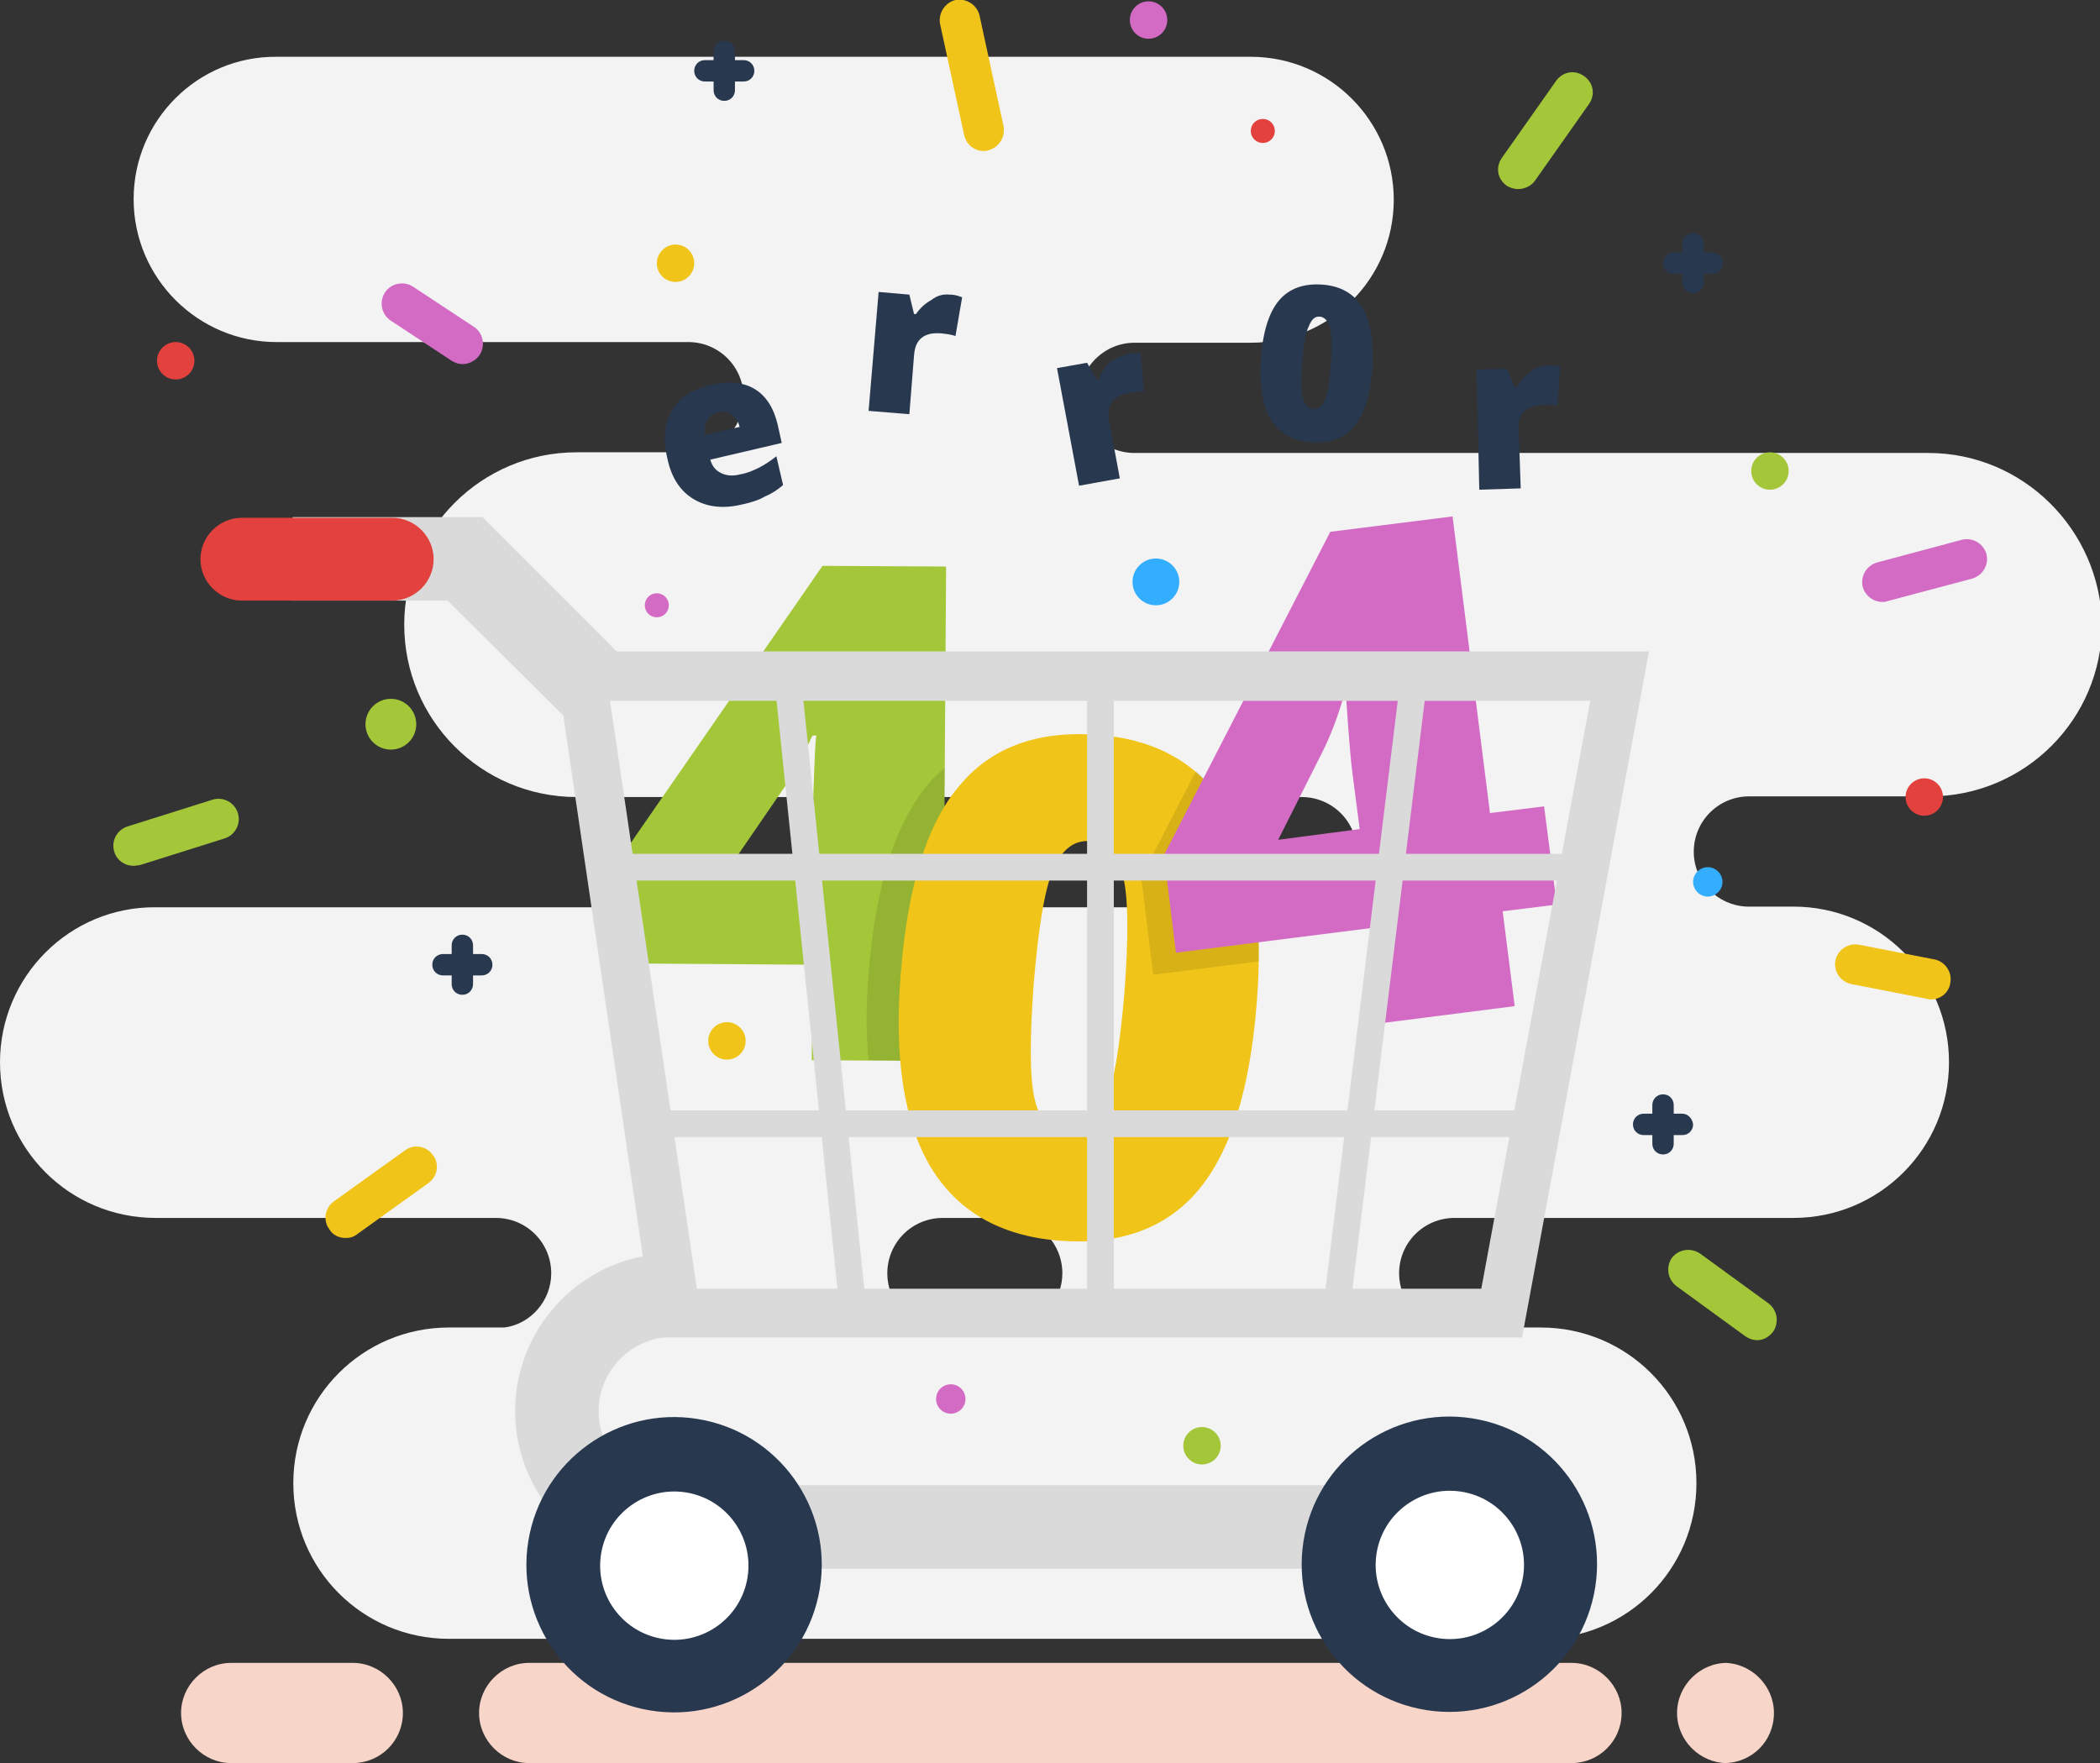 <?xml version="1.0" encoding="utf-8"?>
<!-- Generator: Adobe Illustrator 22.1.0, SVG Export Plug-In . SVG Version: 6.00 Build 0)  -->
<svg version="1.1" id="Objects" xmlns="http://www.w3.org/2000/svg" xmlns:xlink="http://www.w3.org/1999/xlink" x="0px" y="0px"
	 viewBox="0 0 314.3 263.9" style="enable-background:new 0 0 314.3 263.9;" xml:space="preserve">
<rect x="0" y="0" width="314.3" height="263.9" fill="#333333" stroke="none"/>
<style type="text/css">
	.st0{fill:#F3F3F3;}
	.st1{fill:#F8D5C9;}
	.st2{fill:#A4C639;}
	.st3{opacity:0.1;}
	.st4{fill:#F0C419;}
	.st5{fill:#D36BC5;}
	.st6{fill:#DADADA;}
	.st7{fill:#E2413E;}
	.st8{fill:#28384F;}
	.st9{fill:#FFFFFF;}
	.st10{fill:#33AEFF;}
</style>
<path class="st0" d="M288.6,67.8H169.8c-4.6,0-8.3-3.7-8.3-8.2s3.7-8.3,8.3-8.3h17.4c11.8,0,21.4-9.6,21.4-21.4v0
	c0-11.8-9.6-21.4-21.4-21.4H41.4C29.6,8.4,20,18,20,29.8v0c0,11.8,9.6,21.4,21.4,21.4H103c4.6,0,8.3,3.7,8.3,8.3s-3.7,8.2-8.3,8.2
	H86.3c-14.2,0-25.8,11.5-25.8,25.8l0,0c0,14.2,11.5,25.8,25.8,25.8h108.5c4.6,0,8.3,3.7,8.3,8.3c0,4.4-3.5,8.1-7.9,8.2H23.3
	C10.4,135.7,0,146.2,0,159l0,0c0,12.9,10.4,23.3,23.3,23.3h50.9c4.6,0,8.3,3.7,8.3,8.3c0,4.1-3.1,7.6-7,8.1h-8.3
	c-12.9,0-23.3,10.4-23.3,23.3c0,12.9,10.4,23.3,23.3,23.3h163.4c12.9,0,23.3-10.4,23.3-23.3c0-12.9-10.4-23.3-23.3-23.3h-14.2
	c-4-0.6-7-4-7-8.1c0-4.6,3.7-8.3,8.3-8.3h50.7c12.9,0,23.3-10.4,23.3-23.3l0,0c0-12.9-10.4-23.3-23.3-23.3h-7
	c-4.4-0.2-7.9-3.8-7.9-8.2c0-4.6,3.7-8.3,8.3-8.3h27c14.2,0,25.8-11.5,25.8-25.8l0,0C314.3,79.3,302.8,67.8,288.6,67.8z M159,190.6
	c0,4.1-3.1,7.6-7,8.1h-12.2c-4-0.6-7-4-7-8.1c0-4.6,3.7-8.3,8.3-8.3h9.7C155.3,182.3,159,186,159,190.6z"/>
<path class="st1" d="M235.2,263.9h-156c-4.1,0-7.5-3.4-7.5-7.5v0c0-4.1,3.4-7.5,7.5-7.5h156c4.1,0,7.5,3.4,7.5,7.5v0
	C242.7,260.6,239.3,263.9,235.2,263.9z"/>
<path class="st1" d="M52.8,263.9H34.6c-4.1,0-7.5-3.4-7.5-7.5v0c0-4.1,3.4-7.5,7.5-7.5h18.2c4.1,0,7.5,3.4,7.5,7.5v0
	C60.3,260.6,56.9,263.9,52.8,263.9z"/>
<path class="st1" d="M258,263.9h0.5c-4.1,0-7.5-3.4-7.5-7.5v0c0-4.1,3.4-7.5,7.5-7.5H258c4.1,0,7.5,3.4,7.5,7.5v0
	C265.5,260.6,262.2,263.9,258,263.9z"/>
<g>
	<g>
		<path class="st2" d="M149.4,144.6l-8.1-0.1l-0.1,14.3l-19.7-0.1l0.1-14.3L92,144.2l0.1-14.7l31-44.8l18.5,0.1l-0.3,44.7l8.1,0.1
			L149.4,144.6z M121.6,129.5l0.1-8.6c0-1.6,0.1-3.8,0.2-6.5c0.1-2.7,0.2-4.2,0.3-4.3l-0.6,0c-1.2,2.6-2.5,5-3.9,7.3l-8.3,12.1
			L121.6,129.5z"/>
	</g>
	<path class="st3" d="M141.2,144.5l8.1,0.1l0.1-14.9l-8.1-0.1l0.1-14.7c-0.9,0.8-1.8,1.6-2.6,2.6c-4.8,5.8-7.8,15.2-8.8,28.3
		c-0.4,4.7-0.4,9,0,12.9l11.1,0.1L141.2,144.5z"/>
	<g>
		<path class="st4" d="M188.1,150c-1,13-3.9,22.4-8.8,28.2c-4.8,5.7-11.8,8.2-20.8,7.5c-8.8-0.7-15.2-4.4-19.2-11
			c-4-6.7-5.5-16.3-4.5-28.8c1-13.1,3.9-22.6,8.8-28.3c4.8-5.8,11.8-8.3,20.8-7.6c8.8,0.7,15.2,4.4,19.2,11.1
			C187.6,127.7,189.1,137.4,188.1,150z M154.7,147.4c-0.6,8.3-0.6,14.1,0.2,17.3c0.8,3.2,2.4,4.9,4.9,5.1c2.5,0.2,4.4-1.3,5.6-4.4
			c1.3-3.1,2.2-8.8,2.9-16.9c0.6-8.2,0.6-13.9-0.2-17.3c-0.8-3.4-2.4-5.1-4.9-5.3c-2.5-0.2-4.3,1.3-5.6,4.3
			C156.3,133.3,155.4,139,154.7,147.4z"/>
	</g>
	<path class="st3" d="M183.6,121c-1.3-2.2-2.8-4-4.6-5.6l-8.2,15.9l1.8,14.6l15.8-2C188.5,134.2,186.9,126.6,183.6,121z"/>
	<g>
		<path class="st5" d="M233,135.4l-8.1,1l1.8,14.2l-19.6,2.5l-1.8-14.2l-29.3,3.7l-1.8-14.6l24.9-48.4l18.3-2.3l5.6,44.4l8.1-1
			L233,135.4z M203.5,124.1l-1.1-8.5c-0.2-1.6-0.4-3.8-0.6-6.5c-0.2-2.7-0.3-4.2-0.3-4.3l-0.6,0.1c-0.8,2.7-1.8,5.3-3,7.7l-6.6,13.1
			L203.5,124.1z"/>
	</g>
	<g>
		<g>
			<path class="st6" d="M227.8,200.2H98L82.9,97.5h163.9L227.8,200.2z M104.3,192.9h117.4l16.3-88H91.3L104.3,192.9z"/>
		</g>
		<g>
			<rect x="92.2" y="127.8" class="st6" width="145" height="4"/>
		</g>
		<g>
			<rect x="98.3" y="166.2" class="st6" width="133" height="4"/>
		</g>
		<g>
			<rect x="162.7" y="101.2" class="st6" width="4" height="95.4"/>
		</g>
		<g>
			<g>

					<rect x="120.8" y="100.9" transform="matrix(0.995 -0.103 0.103 0.995 -14.722 13.484)" class="st6" width="4" height="95.9"/>
			</g>
			<g>

					<rect x="157.7" y="146.9" transform="matrix(0.122 -0.993 0.993 0.122 32.863 334.923)" class="st6" width="96.1" height="4"/>
			</g>
		</g>
		<g>
			<polygon class="st6" points="84.5,107.3 67,89.9 43.8,89.9 43.8,77.4 72.2,77.4 93.3,98.5 			"/>
		</g>
		<g>
			<path class="st6" d="M219.4,234.8H100.7c-13,0-23.6-10.6-23.6-23.6c0-13,10.6-23.6,23.6-23.6h0.5v12.5h-0.5
				c-6.1,0-11.1,5-11.1,11.1c0,6.1,5,11.1,11.1,11.1h118.7V234.8z"/>
		</g>
		<g>
			<path class="st7" d="M58.7,89.9H36.2c-3.4,0-6.2-2.8-6.2-6.2c0-3.4,2.8-6.2,6.2-6.2h22.5c3.4,0,6.2,2.8,6.2,6.2
				C64.9,87.1,62.1,89.9,58.7,89.9z"/>
		</g>
		<g>

				<ellipse transform="matrix(0.155 -0.988 0.988 0.155 -48.202 412.215)" class="st8" cx="217" cy="234.3" rx="22.1" ry="22.1"/>
		</g>
		<g>

				<ellipse transform="matrix(0.155 -0.988 0.988 0.155 -48.132 412.319)" class="st9" cx="217" cy="234.3" rx="11.1" ry="11.1"/>
		</g>
		<g>

				<ellipse transform="matrix(0.161 -0.987 0.987 0.161 -146.613 296.075)" class="st8" cx="100.9" cy="234.3" rx="22.1" ry="22.1"/>
		</g>
		<g>

				<ellipse transform="matrix(0.161 -0.987 0.987 0.161 -146.578 296.214)" class="st9" cx="100.9" cy="234.3" rx="11.1" ry="11.1"/>
		</g>
	</g>
	<g>
		<path class="st4" d="M103.9,39.4c0,1.6-1.3,2.8-2.8,2.8c-1.6,0-2.8-1.3-2.8-2.8s1.3-2.8,2.8-2.8C102.7,36.6,103.9,37.9,103.9,39.4
			z"/>
	</g>
	<g>
		<circle class="st10" cx="173" cy="87.1" r="3.5"/>
	</g>
	<g>
		<circle class="st2" cx="264.9" cy="70.5" r="2.8"/>
	</g>
	<g>
		<circle class="st4" cx="108.8" cy="155.8" r="2.8"/>
	</g>
	<g>
		<circle class="st5" cx="171.9" cy="3" r="2.8"/>
	</g>
	<g>
		<circle class="st7" cx="288" cy="119.3" r="2.8"/>
	</g>
	<g>
		<circle class="st2" cx="179.9" cy="216.4" r="2.8"/>
	</g>
	<g>
		<circle class="st7" cx="26.3" cy="54" r="2.8"/>
	</g>
	<g>
		<path class="st2" d="M62.3,108.4c0,2.1-1.7,3.8-3.8,3.8s-3.8-1.7-3.8-3.8s1.7-3.8,3.8-3.8S62.3,106.3,62.3,108.4z"/>
	</g>
	<g>
		<path class="st7" d="M190.8,19.6c0,1-0.8,1.8-1.8,1.8s-1.8-0.8-1.8-1.8c0-1,0.8-1.8,1.8-1.8S190.8,18.6,190.8,19.6z"/>
	</g>
	<g>
		<circle class="st5" cx="98.3" cy="90.6" r="1.8"/>
	</g>
	<g>
		<path class="st10" d="M257.8,132c0,1.2-1,2.2-2.2,2.2c-1.2,0-2.2-1-2.2-2.2c0-1.2,1-2.2,2.2-2.2
			C256.8,129.8,257.8,130.8,257.8,132z"/>
	</g>
	<g>
		<circle class="st5" cx="142.3" cy="209.4" r="2.2"/>
	</g>
	<g>
		<path class="st8" d="M111.3,9H110V7.7c0-0.9-0.7-1.6-1.6-1.6c-0.9,0-1.6,0.7-1.6,1.6V9h-1.3c-0.9,0-1.6,0.7-1.6,1.6
			c0,0.9,0.7,1.6,1.6,1.6h1.3v1.3c0,0.9,0.7,1.6,1.6,1.6c0.9,0,1.6-0.7,1.6-1.6v-1.3h1.3c0.9,0,1.6-0.7,1.6-1.6
			C112.9,9.7,112.2,9,111.3,9z"/>
	</g>
	<g>
		<path class="st8" d="M251.8,166.7h-1.3v-1.3c0-0.9-0.7-1.6-1.6-1.6c-0.9,0-1.6,0.7-1.6,1.6v1.3h-1.3c-0.9,0-1.6,0.7-1.6,1.6
			c0,0.9,0.7,1.6,1.6,1.6h1.3v1.3c0,0.9,0.7,1.6,1.6,1.6c0.9,0,1.6-0.7,1.6-1.6v-1.3h1.3c0.9,0,1.6-0.7,1.6-1.6
			C253.3,167.4,252.6,166.7,251.8,166.7z"/>
	</g>
	<g>
		<path class="st8" d="M256.3,37.8h-1.3v-1.3c0-0.9-0.7-1.6-1.6-1.6c-0.9,0-1.6,0.7-1.6,1.6v1.3h-1.3c-0.9,0-1.6,0.7-1.6,1.6
			s0.7,1.6,1.6,1.6h1.3v1.3c0,0.9,0.7,1.6,1.6,1.6c0.9,0,1.6-0.7,1.6-1.6V41h1.3c0.9,0,1.6-0.7,1.6-1.6S257.1,37.8,256.3,37.8z"/>
	</g>
	<g>
		<path class="st8" d="M72.1,142.8h-1.3v-1.3c0-0.9-0.7-1.6-1.6-1.6c-0.9,0-1.6,0.7-1.6,1.6v1.3h-1.3c-0.9,0-1.6,0.7-1.6,1.6
			c0,0.9,0.7,1.6,1.6,1.6h1.3v1.3c0,0.9,0.7,1.6,1.6,1.6c0.9,0,1.6-0.7,1.6-1.6V146h1.3c0.9,0,1.6-0.7,1.6-1.6
			C73.7,143.5,73,142.8,72.1,142.8z"/>
	</g>
	<g>
		<path class="st5" d="M69.2,54.5c-0.6,0-1.1-0.2-1.6-0.5l-9.1-6c-1.4-0.9-1.8-2.8-0.9-4.2c0.9-1.4,2.8-1.8,4.2-0.9l9.1,6
			c1.4,0.9,1.8,2.8,0.9,4.2C71.2,54,70.2,54.5,69.2,54.5z"/>
	</g>
	<g>
		<path class="st2" d="M227.2,28.3c-0.6,0-1.2-0.2-1.7-0.5c-1.4-1-1.7-2.8-0.7-4.2l8.1-11.5c1-1.4,2.8-1.7,4.2-0.7
			c1.4,1,1.7,2.8,0.7,4.2l-8.1,11.5C229.1,27.9,228.1,28.3,227.2,28.3z"/>
	</g>
	<g>
		<path class="st5" d="M281.7,90.1c-1.3,0-2.5-0.9-2.9-2.2c-0.4-1.6,0.5-3.2,2.1-3.7l12.7-3.4c1.6-0.4,3.2,0.5,3.7,2.1
			c0.4,1.6-0.5,3.2-2.1,3.7L282.4,90C282.2,90.1,281.9,90.1,281.7,90.1z"/>
	</g>
	<g>
		<path class="st2" d="M263,200.6c-0.6,0-1.2-0.2-1.8-0.6l-10.3-7.5c-1.3-1-1.6-2.8-0.7-4.2c1-1.3,2.8-1.6,4.2-0.7l10.3,7.5
			c1.3,1,1.6,2.8,0.7,4.2C264.8,200.1,263.9,200.6,263,200.6z"/>
	</g>
	<g>
		<path class="st4" d="M51.7,185.3c-0.9,0-1.9-0.4-2.4-1.3c-1-1.3-0.7-3.2,0.7-4.2l10.6-7.6c1.3-1,3.2-0.7,4.2,0.7
			c1,1.3,0.7,3.2-0.7,4.2l-10.6,7.6C52.9,185.2,52.3,185.3,51.7,185.3z"/>
	</g>
	<g>
		<path class="st4" d="M147.2,22.6c-1.4,0-2.6-1-2.9-2.4l-3.6-16.6c-0.3-1.6,0.7-3.2,2.3-3.6c1.6-0.3,3.2,0.7,3.6,2.3l3.6,16.6
			c0.3,1.6-0.7,3.2-2.3,3.6C147.7,22.6,147.5,22.6,147.2,22.6z"/>
	</g>
	<g>
		<path class="st2" d="M20,129.6c-1.3,0-2.5-0.8-2.9-2.1c-0.5-1.6,0.4-3.3,2-3.8l12.7-4c1.6-0.5,3.3,0.4,3.8,2
			c0.5,1.6-0.4,3.3-2,3.8l-12.7,4C20.6,129.5,20.3,129.6,20,129.6z"/>
	</g>
	<g>
		<path class="st4" d="M289,149.6c-0.2,0-0.4,0-0.6-0.1l-11.3-2.2c-1.6-0.3-2.7-1.9-2.4-3.5c0.3-1.6,1.9-2.7,3.5-2.4l11.3,2.2
			c1.6,0.3,2.7,1.9,2.4,3.5C291.7,148.6,290.4,149.6,289,149.6z"/>
	</g>
	<g>
		<path class="st8" d="M111.1,75.5c-2.9,0.7-5.3,0.4-7.3-0.8c-2-1.2-3.3-3.2-3.9-6c-0.7-2.9-0.5-5.4,0.7-7.3
			c1.1-1.9,3.1-3.2,5.8-3.8c2.6-0.6,4.8-0.4,6.5,0.6c1.7,1,2.9,2.8,3.5,5.4l0.6,2.7l-10.7,2.5c0.3,1,0.8,1.6,1.6,2
			c0.8,0.4,1.8,0.5,2.9,0.2c1.1-0.2,2-0.6,2.8-1c0.8-0.4,1.7-1,2.6-1.7l1,4.3c-0.8,0.7-1.7,1.3-2.7,1.7
			C113.7,74.8,112.5,75.2,111.1,75.5z M107.5,61.7c-0.7,0.2-1.2,0.5-1.6,1.1c-0.4,0.6-0.5,1.3-0.4,2.3l5.2-1.2
			c-0.2-0.8-0.6-1.5-1.2-1.8C109,61.6,108.3,61.5,107.5,61.7z"/>
	</g>
	<g>
		<path class="st8" d="M142.2,44.1c0.5,0,1,0.1,1.5,0.3l0.3,0.1l-1,5.8c-0.5-0.2-1.2-0.3-2.1-0.4c-1.3-0.1-2.3,0.1-3,0.7
			c-0.7,0.6-1,1.4-1.1,2.6l-0.7,8.8l-6.1-0.5l1.5-17.8l4.6,0.4l0.7,2.9l0.3,0c0.6-0.9,1.4-1.6,2.3-2.1
			C140.3,44.2,141.2,44,142.2,44.1z"/>
	</g>
	<g>
		<path class="st8" d="M168.8,53c0.5-0.1,1-0.2,1.5-0.2l0.4,0l0.5,5.8c-0.5,0-1.2,0-2.1,0.2c-1.3,0.2-2.2,0.7-2.7,1.4
			c-0.5,0.7-0.6,1.6-0.4,2.8l1.6,8.6l-6.1,1.1l-3.3-17.6l4.5-0.8l1.5,2.6l0.3-0.1c0.3-1,0.9-1.9,1.7-2.7
			C167.1,53.6,167.9,53.2,168.8,53z"/>
	</g>
	<g>
		<path class="st8" d="M231.7,54.7c0.5,0,1,0,1.5,0.1l0.3,0.1l-0.4,5.8c-0.5-0.1-1.2-0.2-2.1-0.1c-1.3,0-2.3,0.4-2.9,1
			c-0.6,0.6-0.9,1.5-0.8,2.7l0.3,8.8l-6.2,0.2L221,55.3l4.6-0.1l1.1,2.8l0.3,0c0.5-1,1.2-1.7,2.1-2.4
			C229.9,55,230.8,54.7,231.7,54.7z"/>
	</g>
	<g>
		<path class="st8" d="M205.4,55c-0.3,4.1-1.2,7-2.7,8.8c-1.5,1.8-3.7,2.6-6.5,2.4c-2.7-0.2-4.7-1.3-6-3.4c-1.3-2.1-1.7-5.1-1.5-9
			c0.3-4.1,1.2-7,2.7-8.8c1.5-1.8,3.7-2.6,6.5-2.4c2.7,0.2,4.7,1.3,6,3.4C205.1,48,205.6,51,205.4,55z M194.9,54.2
			c-0.2,2.6-0.2,4.4,0.1,5.4c0.3,1,0.8,1.5,1.5,1.6c0.8,0.1,1.4-0.4,1.8-1.4c0.4-1,0.7-2.7,0.9-5.3c0.2-2.5,0.1-4.3-0.1-5.4
			c-0.3-1-0.8-1.6-1.5-1.7c-0.8-0.1-1.3,0.4-1.7,1.4C195.4,49.8,195.1,51.6,194.9,54.2z"/>
	</g>
</g>
</svg>
